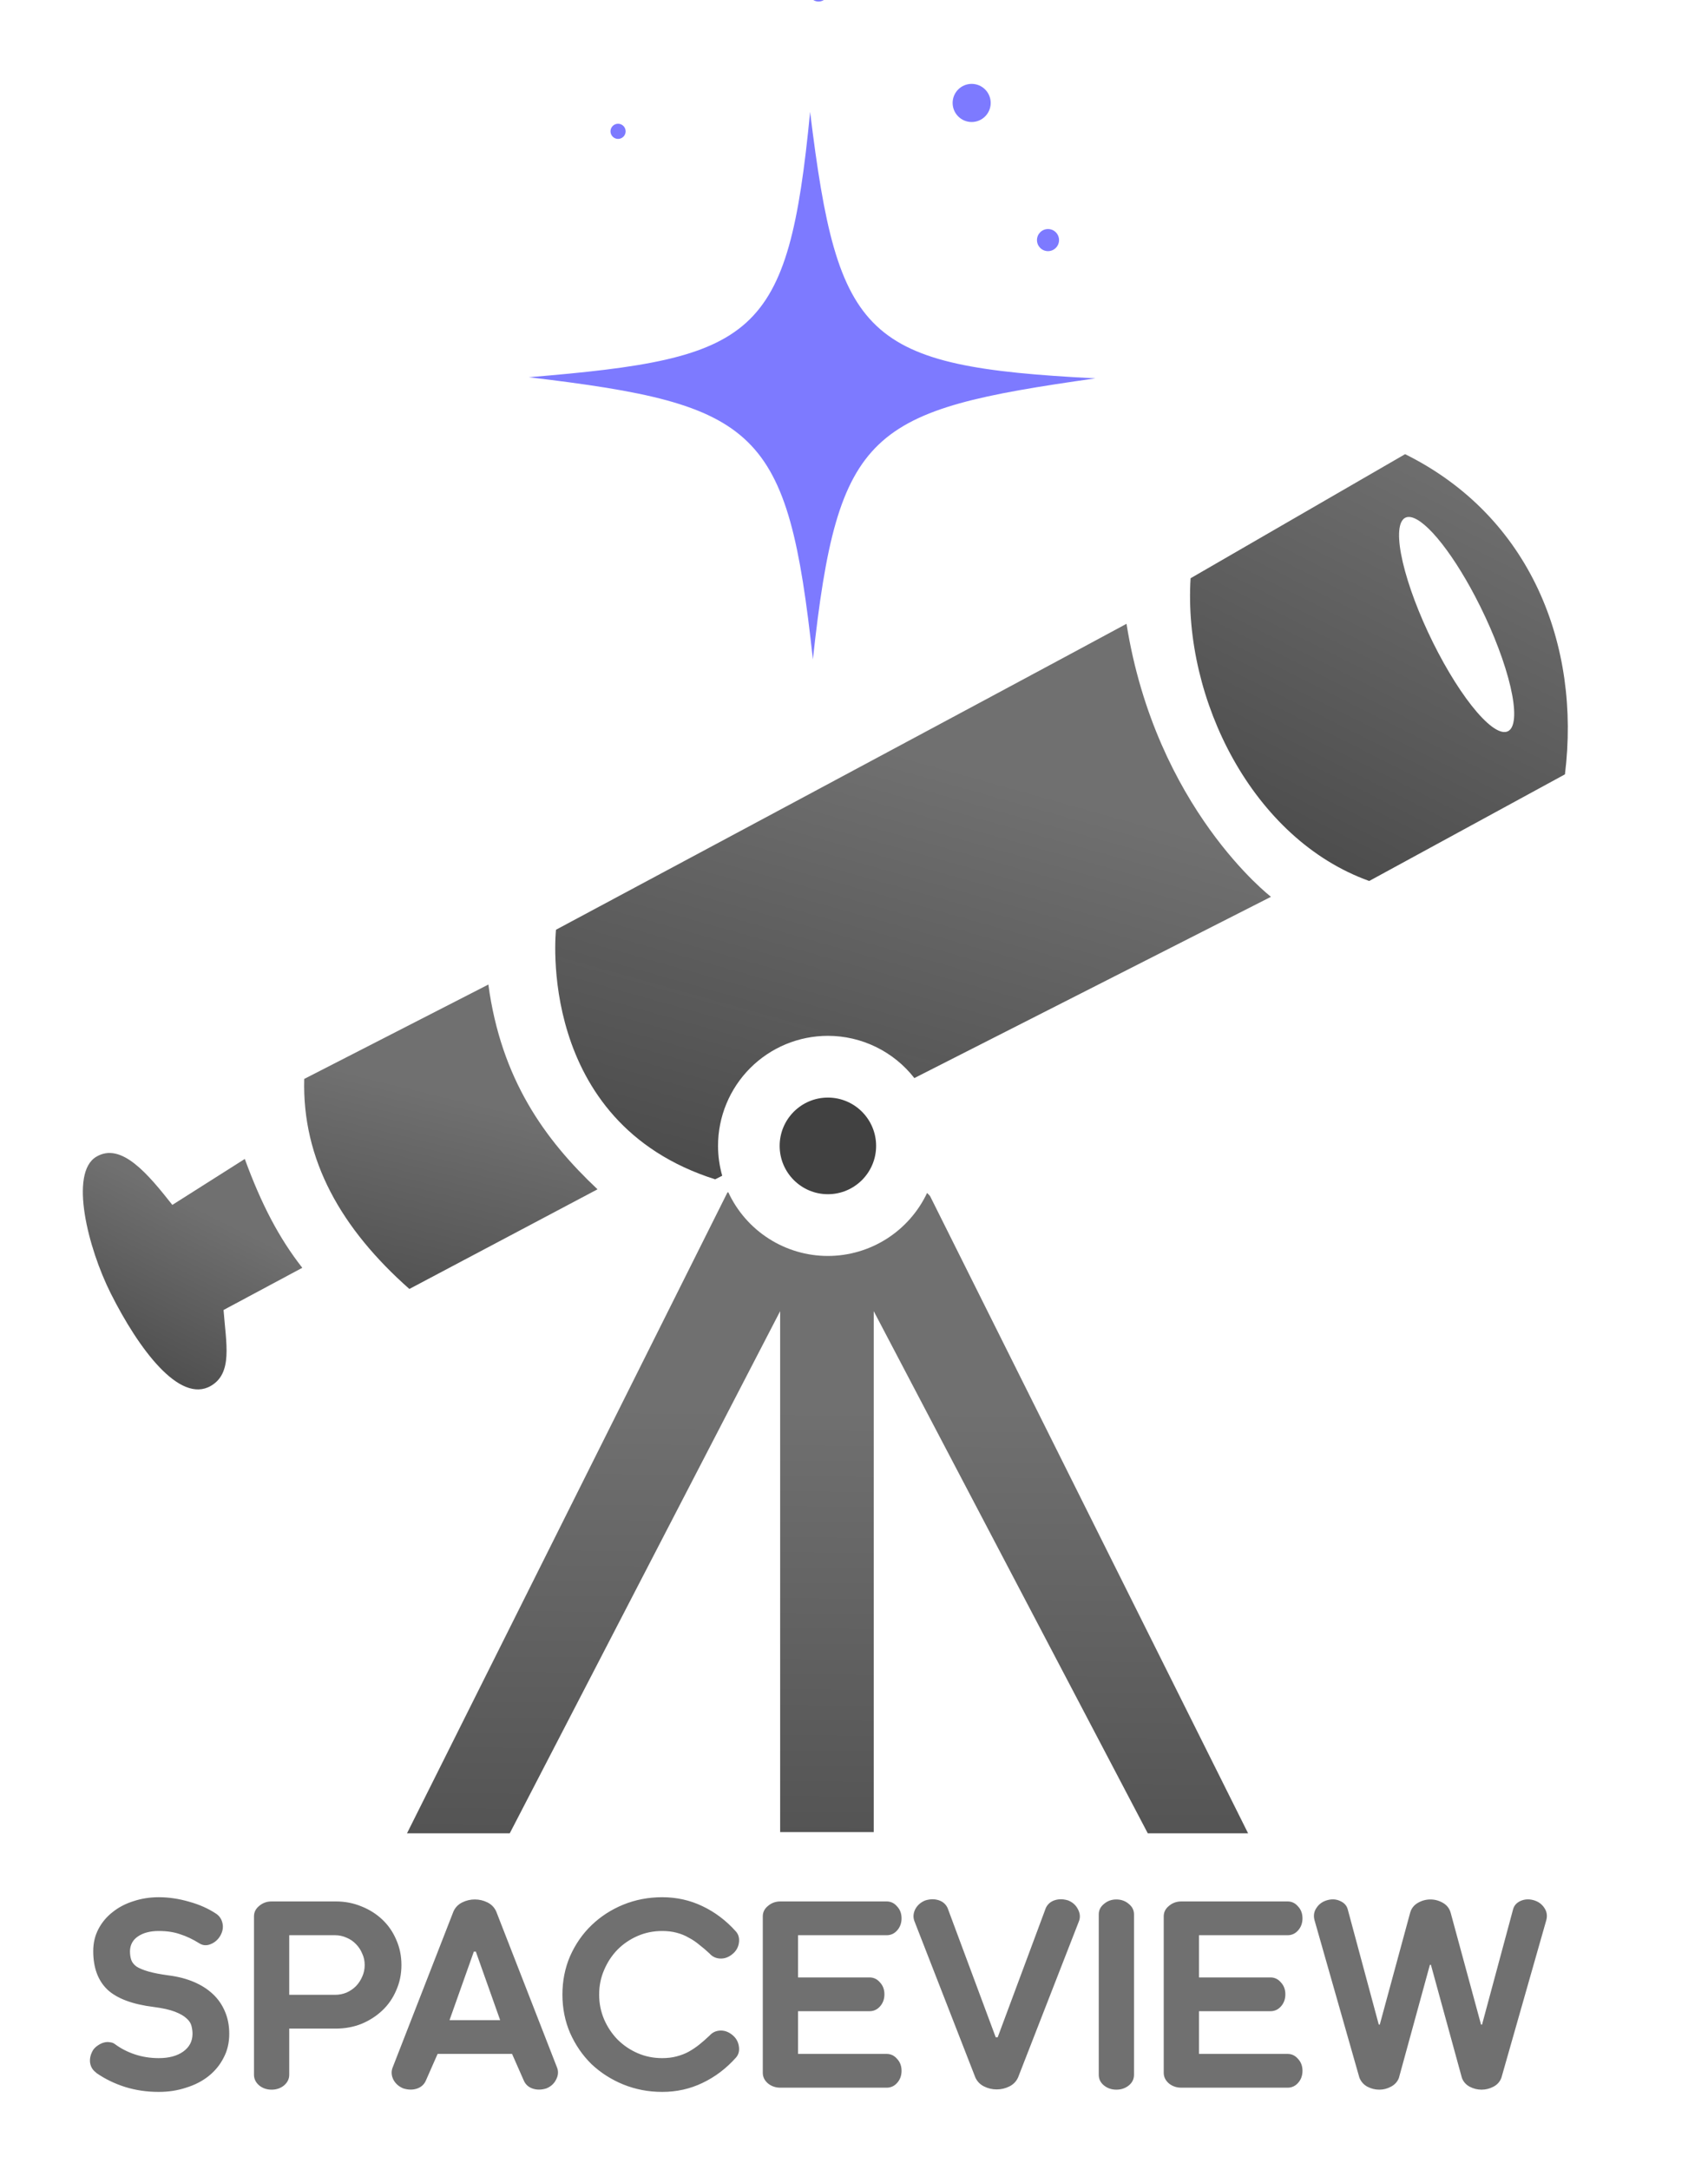 <svg width="289" height="367" viewBox="0 0 289 367" fill="none" xmlns="http://www.w3.org/2000/svg">
<g clip-path="url(#clip0_159_974)">
<path d="M190.61 105.509C172.083 115.524 94.077 157.254 94.077 157.254C94.077 157.254 90.49 189.795 121.009 199.47L122.202 198.862C121.736 197.22 121.497 195.522 121.493 193.815C121.493 191.371 121.973 188.95 122.908 186.692C123.842 184.433 125.211 182.381 126.937 180.652C128.663 178.924 130.712 177.553 132.967 176.617C135.223 175.682 137.64 175.2 140.081 175.2C142.901 175.201 145.684 175.845 148.219 177.083C150.755 178.32 152.975 180.119 154.713 182.344L215.055 151.684C215.055 151.684 195.586 136.731 190.61 105.509Z" fill="url(#paint0_linear_159_974)"/>
<path d="M123.216 201.626C123.202 201.638 123.059 201.742 123.059 201.742L68.867 310.082H86.254L132.003 221.77V309.874H147.839V221.77L194.207 310.082H211.182L157.36 202.284C157.36 202.284 157.035 201.954 156.868 201.771C155.364 204.957 152.988 207.649 150.017 209.536C147.045 211.423 143.6 212.427 140.081 212.43C136.533 212.429 133.06 211.411 130.072 209.496C127.083 207.582 124.704 204.851 123.216 201.626Z" fill="url(#paint1_linear_159_974)"/>
<path d="M140.081 201.987C144.588 201.987 148.242 198.328 148.242 193.815C148.242 189.302 144.588 185.643 140.081 185.643C135.575 185.643 131.921 189.302 131.921 193.815C131.921 198.328 135.575 201.987 140.081 201.987Z" fill="#414141"/>
<path d="M237.749 76.817L201.452 97.804C200.191 118.289 211.934 141.934 231.675 149.008L264.795 130.972C267.493 109.144 258.993 87.344 237.749 76.817ZM238.246 87.442C239.415 87.34 241.166 88.604 243.22 91.032C245.274 93.46 247.512 96.911 249.576 100.834C252.025 105.488 254.045 110.455 255.194 114.645C256.342 118.834 256.524 121.902 255.7 123.173C254.875 124.444 253.112 123.814 250.797 121.422C248.483 119.03 245.807 115.072 243.358 110.419C240.909 105.765 238.889 100.797 237.74 96.608C236.592 92.418 236.41 89.35 237.234 88.079C237.485 87.693 237.825 87.479 238.246 87.442Z" fill="url(#paint2_linear_159_974)"/>
<path d="M82.632 166.525L51.478 182.487C51.102 196.192 57.746 207.823 69.266 218.013L101.102 201.156C92.151 192.731 84.798 182.522 82.632 166.525Z" fill="url(#paint3_linear_159_974)"/>
<path d="M41.419 196.025L29.16 203.794C25.088 198.642 20.541 193.098 16.279 195.659C11.704 198.407 14.866 211.053 18.731 218.746C23.43 228.101 30.372 237.499 35.687 234.4C39.417 232.225 38.249 227.228 37.826 221.57L51.15 214.434C47.218 209.407 44.249 203.742 41.419 196.025Z" fill="url(#paint4_linear_159_974)"/>
<path d="M137.544 111.529C141.782 72.533 147.095 69.427 185.349 63.996C146.284 61.998 141.772 57.381 137.074 18.925C133.354 57.264 127.902 60.623 89.463 63.806C128.392 68.419 133.287 72.433 137.544 111.529Z" fill="#7D7AFF"/>
<path d="M164.409 20.636C166.188 20.636 167.629 19.193 167.629 17.412C167.629 15.63 166.188 14.187 164.409 14.187C162.631 14.187 161.189 15.63 161.189 17.412C161.189 19.193 162.631 20.636 164.409 20.636Z" fill="#7D7AFF"/>
<path d="M138.501 0.261C139.431 0.261 140.184 -0.494 140.184 -1.425C140.184 -2.356 139.431 -3.11 138.501 -3.11C137.571 -3.11 136.818 -2.356 136.818 -1.425C136.818 -0.494 137.571 0.261 138.501 0.261Z" fill="#7D7AFF"/>
<path d="M104.579 23.495C105.286 23.495 105.86 22.921 105.86 22.212C105.86 21.504 105.286 20.93 104.579 20.93C103.872 20.93 103.298 21.504 103.298 22.212C103.298 22.921 103.872 23.495 104.579 23.495Z" fill="#7D7AFF"/>
<path d="M177.327 42.478C178.357 42.478 179.193 41.641 179.193 40.609C179.193 39.576 178.357 38.74 177.327 38.74C176.296 38.74 175.46 39.576 175.46 40.609C175.46 41.641 176.296 42.478 177.327 42.478Z" fill="#7D7AFF"/>
</g>
<path d="M19.471 345.757C20.451 346.485 21.571 347.059 22.831 347.479C24.091 347.899 25.435 348.109 26.863 348.109C28.571 348.109 29.943 347.745 30.979 347.017C32.043 346.261 32.575 345.253 32.575 343.993C32.575 343.573 32.519 343.139 32.407 342.691C32.295 342.215 32.015 341.781 31.567 341.389C31.119 340.969 30.461 340.591 29.593 340.255C28.725 339.919 27.535 339.653 26.023 339.457C22.411 339.009 19.793 338.029 18.169 336.517C16.573 334.977 15.775 332.807 15.775 330.007C15.775 328.635 16.069 327.389 16.657 326.269C17.245 325.149 18.043 324.197 19.051 323.413C20.059 322.601 21.235 321.985 22.579 321.565C23.923 321.117 25.351 320.893 26.863 320.893C28.543 320.893 30.251 321.145 31.987 321.649C33.723 322.125 35.263 322.811 36.607 323.707C37.167 324.099 37.517 324.645 37.657 325.345C37.797 326.017 37.671 326.703 37.279 327.403C36.887 328.075 36.341 328.551 35.641 328.831C34.969 329.111 34.339 329.069 33.751 328.705C32.631 328.005 31.539 327.487 30.475 327.151C29.439 326.787 28.235 326.605 26.863 326.605C25.407 326.605 24.231 326.913 23.335 327.529C22.467 328.117 22.019 328.943 21.991 330.007C21.991 330.567 22.061 331.057 22.201 331.477C22.341 331.897 22.635 332.275 23.083 332.611C23.559 332.919 24.231 333.199 25.099 333.451C25.967 333.703 27.129 333.927 28.585 334.123C30.125 334.319 31.525 334.683 32.785 335.215C34.045 335.747 35.123 336.433 36.019 337.273C36.915 338.113 37.601 339.107 38.077 340.255C38.553 341.375 38.791 342.621 38.791 343.993C38.791 345.505 38.469 346.863 37.825 348.067C37.209 349.271 36.355 350.307 35.263 351.175C34.199 352.015 32.939 352.659 31.483 353.107C30.055 353.583 28.515 353.821 26.863 353.821C24.847 353.821 22.943 353.541 21.151 352.981C19.387 352.421 17.777 351.637 16.321 350.629L16.195 350.503C15.635 350.083 15.313 349.509 15.229 348.781C15.173 348.053 15.369 347.339 15.817 346.639C16.041 346.359 16.307 346.121 16.615 345.925C16.951 345.701 17.287 345.547 17.623 345.463C17.959 345.379 18.281 345.365 18.589 345.421C18.925 345.449 19.219 345.561 19.471 345.757ZM42.975 324.127C42.975 323.427 43.269 322.839 43.857 322.363C44.445 321.859 45.145 321.607 45.957 321.607H56.835C58.375 321.607 59.817 321.887 61.161 322.447C62.505 322.979 63.681 323.721 64.689 324.673C65.697 325.625 66.481 326.759 67.041 328.075C67.629 329.391 67.923 330.819 67.923 332.359C67.923 333.899 67.629 335.327 67.041 336.643C66.481 337.959 65.697 339.093 64.689 340.045C63.681 340.997 62.505 341.753 61.161 342.313C59.817 342.845 58.375 343.111 56.835 343.111H48.939V350.923C48.939 351.623 48.645 352.225 48.057 352.729C47.469 353.205 46.769 353.443 45.957 353.443C45.145 353.443 44.445 353.205 43.857 352.729C43.269 352.225 42.975 351.623 42.975 350.923V324.127ZM61.707 332.359C61.707 331.659 61.567 331.015 61.287 330.427C61.035 329.811 60.685 329.279 60.237 328.831C59.789 328.355 59.257 327.991 58.641 327.739C58.025 327.459 57.381 327.319 56.709 327.319H48.939V337.399H56.709C57.381 337.399 58.025 337.273 58.641 337.021C59.257 336.741 59.789 336.377 60.237 335.929C60.685 335.453 61.035 334.921 61.287 334.333C61.567 333.717 61.707 333.059 61.707 332.359ZM94.288 349.789C94.512 350.433 94.442 351.091 94.078 351.763C93.742 352.435 93.196 352.925 92.44 353.233C91.628 353.485 90.872 353.499 90.172 353.275C89.472 353.051 88.968 352.617 88.66 351.973L86.644 347.395H74.044L72.028 351.973C71.72 352.617 71.216 353.051 70.516 353.275C69.816 353.499 69.06 353.485 68.248 353.233C67.492 352.925 66.932 352.435 66.568 351.763C66.232 351.091 66.176 350.433 66.4 349.789L76.732 323.287C77.04 322.615 77.53 322.111 78.202 321.775C78.874 321.439 79.588 321.271 80.344 321.271C81.1 321.271 81.814 321.439 82.486 321.775C83.158 322.111 83.648 322.615 83.956 323.287L94.288 349.789ZM80.512 330.091H80.176L76.06 341.683H84.628L80.512 330.091ZM120.069 344.287C120.545 343.755 121.147 343.475 121.875 343.447C122.603 343.419 123.289 343.671 123.933 344.203C124.549 344.707 124.913 345.351 125.025 346.135C125.137 346.891 124.969 347.521 124.521 348.025C122.869 349.873 120.979 351.301 118.851 352.309C116.751 353.317 114.483 353.821 112.047 353.821C109.723 353.821 107.525 353.401 105.453 352.561C103.409 351.721 101.617 350.573 100.077 349.117C98.565 347.633 97.361 345.883 96.465 343.867C95.597 341.851 95.163 339.681 95.163 337.357C95.163 335.033 95.597 332.863 96.465 330.847C97.361 328.831 98.565 327.095 100.077 325.639C101.617 324.155 103.409 322.993 105.453 322.153C107.525 321.313 109.723 320.893 112.047 320.893C114.483 320.893 116.751 321.397 118.851 322.405C120.979 323.413 122.869 324.841 124.521 326.689C124.969 327.193 125.137 327.837 125.025 328.621C124.913 329.377 124.549 330.007 123.933 330.511C123.289 331.043 122.603 331.295 121.875 331.267C121.147 331.239 120.545 330.959 120.069 330.427C119.509 329.895 118.935 329.405 118.347 328.957C117.787 328.481 117.185 328.075 116.541 327.739C115.925 327.375 115.239 327.095 114.483 326.899C113.755 326.703 112.943 326.605 112.047 326.605C110.563 326.605 109.177 326.885 107.889 327.445C106.601 328.005 105.467 328.775 104.487 329.755C103.535 330.735 102.779 331.883 102.219 333.199C101.659 334.487 101.379 335.873 101.379 337.357C101.379 338.841 101.659 340.241 102.219 341.557C102.779 342.845 103.535 343.979 104.487 344.959C105.467 345.939 106.601 346.709 107.889 347.269C109.177 347.829 110.563 348.109 112.047 348.109C112.943 348.109 113.755 348.011 114.483 347.815C115.239 347.619 115.925 347.353 116.541 347.017C117.185 346.653 117.787 346.247 118.347 345.799C118.935 345.323 119.509 344.819 120.069 344.287ZM129.067 324.127C129.067 323.427 129.361 322.839 129.949 322.363C130.537 321.859 131.237 321.607 132.049 321.607H150.025C150.725 321.607 151.313 321.887 151.789 322.447C152.293 322.979 152.545 323.651 152.545 324.463C152.545 325.275 152.293 325.961 151.789 326.521C151.313 327.053 150.725 327.319 150.025 327.319H135.031V334.459H147.127C147.827 334.459 148.415 334.739 148.891 335.299C149.395 335.831 149.647 336.503 149.647 337.315C149.647 338.127 149.395 338.813 148.891 339.373C148.415 339.905 147.827 340.171 147.127 340.171H135.031V347.395H150.025C150.725 347.395 151.313 347.675 151.789 348.235C152.293 348.767 152.545 349.439 152.545 350.251C152.545 351.063 152.293 351.749 151.789 352.309C151.313 352.841 150.725 353.107 150.025 353.107H132.049C131.237 353.107 130.537 352.869 129.949 352.393C129.361 351.889 129.067 351.287 129.067 350.587V324.127ZM172.258 351.385C171.95 352.057 171.46 352.561 170.788 352.897C170.116 353.233 169.402 353.401 168.646 353.401C167.89 353.401 167.176 353.233 166.504 352.897C165.832 352.561 165.342 352.057 165.034 351.385L154.702 324.883C154.478 324.239 154.534 323.581 154.87 322.909C155.234 322.237 155.794 321.747 156.55 321.439C157.362 321.187 158.118 321.173 158.818 321.397C159.518 321.621 160.022 322.055 160.33 322.699L168.478 344.581H168.814L176.962 322.699C177.27 322.055 177.774 321.621 178.474 321.397C179.174 321.173 179.93 321.187 180.742 321.439C181.498 321.747 182.044 322.237 182.38 322.909C182.744 323.581 182.814 324.239 182.59 324.883L172.258 351.385ZM185.914 323.791C185.914 323.091 186.208 322.503 186.796 322.027C187.384 321.523 188.084 321.271 188.896 321.271C189.708 321.271 190.408 321.523 190.996 322.027C191.584 322.503 191.878 323.091 191.878 323.791V350.923C191.878 351.651 191.584 352.253 190.996 352.729C190.408 353.205 189.708 353.443 188.896 353.443C188.084 353.443 187.384 353.205 186.796 352.729C186.208 352.253 185.914 351.651 185.914 350.923V323.791ZM196.907 324.127C196.907 323.427 197.201 322.839 197.789 322.363C198.377 321.859 199.077 321.607 199.889 321.607H217.865C218.565 321.607 219.153 321.887 219.629 322.447C220.133 322.979 220.385 323.651 220.385 324.463C220.385 325.275 220.133 325.961 219.629 326.521C219.153 327.053 218.565 327.319 217.865 327.319H202.871V334.459H214.967C215.667 334.459 216.255 334.739 216.731 335.299C217.235 335.831 217.487 336.503 217.487 337.315C217.487 338.127 217.235 338.813 216.731 339.373C216.255 339.905 215.667 340.171 214.967 340.171H202.871V347.395H217.865C218.565 347.395 219.153 347.675 219.629 348.235C220.133 348.767 220.385 349.439 220.385 350.251C220.385 351.063 220.133 351.749 219.629 352.309C219.153 352.841 218.565 353.107 217.865 353.107H199.889C199.077 353.107 198.377 352.869 197.789 352.393C197.201 351.889 196.907 351.287 196.907 350.587V324.127ZM250.598 342.439H250.766L256.016 322.951C256.184 322.307 256.604 321.831 257.276 321.523C257.976 321.215 258.718 321.173 259.502 321.397C260.286 321.621 260.888 322.055 261.308 322.699C261.728 323.315 261.84 324.001 261.644 324.757L254.042 351.427C253.79 352.099 253.342 352.603 252.698 352.939C252.054 353.275 251.382 353.443 250.682 353.443C249.982 353.443 249.31 353.275 248.666 352.939C248.05 352.603 247.616 352.113 247.364 351.469L242.114 332.317H241.946L236.696 351.469C236.444 352.113 235.996 352.603 235.352 352.939C234.736 353.275 234.078 353.443 233.378 353.443C232.678 353.443 232.006 353.275 231.362 352.939C230.746 352.603 230.298 352.099 230.018 351.427L222.416 324.757C222.22 324.001 222.332 323.315 222.752 322.699C223.172 322.055 223.774 321.621 224.558 321.397C225.342 321.173 226.07 321.215 226.742 321.523C227.442 321.831 227.876 322.307 228.044 322.951L233.294 342.439H233.462L238.586 323.581C238.782 322.825 239.216 322.251 239.888 321.859C240.56 321.467 241.274 321.271 242.03 321.271C242.786 321.271 243.5 321.467 244.172 321.859C244.844 322.251 245.278 322.825 245.474 323.581L250.598 342.439Z" fill="#707070"/>
<defs>
<linearGradient id="paint0_linear_159_974" x1="118.58" y1="221.521" x2="145.606" y2="125.167" gradientUnits="userSpaceOnUse">
<stop stop-color="#414141" stop-opacity="0.996"/>
<stop offset="1" stop-color="#707070"/>
</linearGradient>
<linearGradient id="paint1_linear_159_974" x1="143.107" y1="359.339" x2="144.176" y2="238.147" gradientUnits="userSpaceOnUse">
<stop stop-color="#414141"/>
<stop offset="1" stop-color="#707070"/>
</linearGradient>
<linearGradient id="paint2_linear_159_974" x1="213.948" y1="167.735" x2="257.183" y2="81.886" gradientUnits="userSpaceOnUse">
<stop stop-color="#414141"/>
<stop offset="1" stop-color="#707070"/>
</linearGradient>
<linearGradient id="paint3_linear_159_974" x1="55.415" y1="235.365" x2="68.056" y2="183.336" gradientUnits="userSpaceOnUse">
<stop stop-color="#414141"/>
<stop offset="1" stop-color="#707070"/>
</linearGradient>
<linearGradient id="paint4_linear_159_974" x1="21.862" y1="243.581" x2="39.991" y2="207.498" gradientUnits="userSpaceOnUse">
<stop stop-color="#414141"/>
<stop offset="1" stop-color="#707070"/>
</linearGradient>
<clipPath id="clip0_159_974">
<rect width="280.042" height="320.81" fill="white"/>
</clipPath>
</defs>
</svg>
